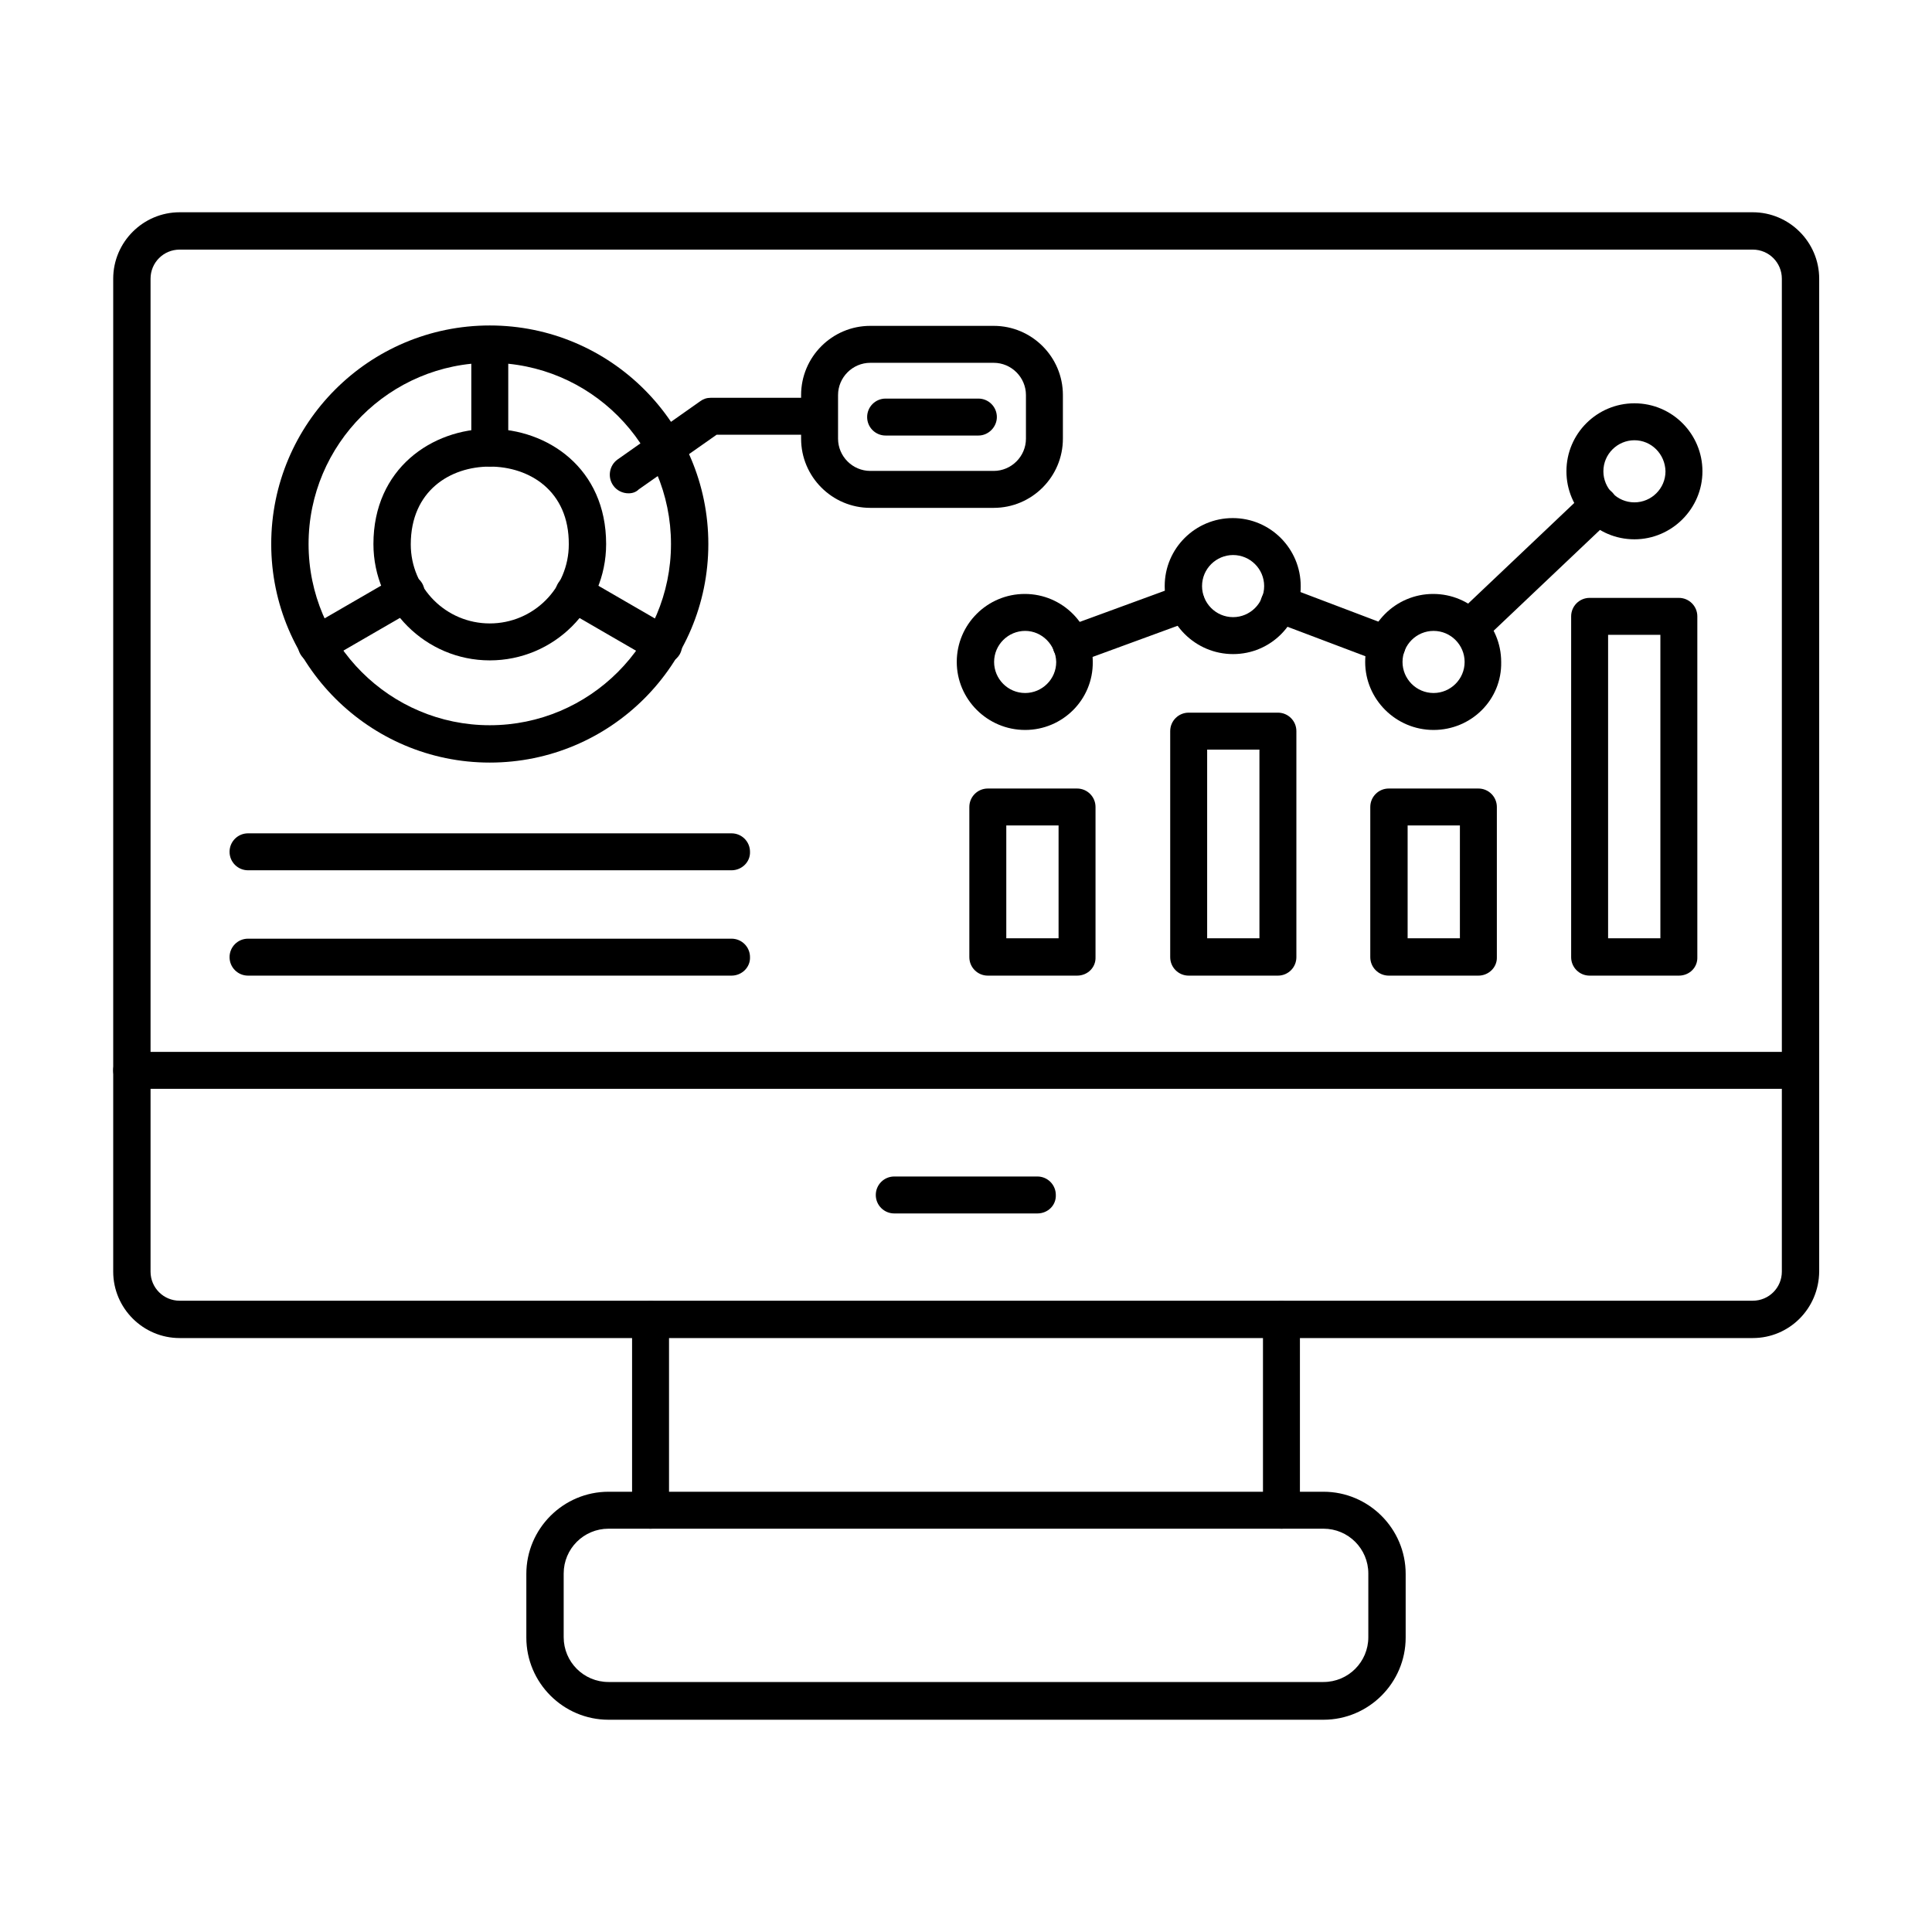 <svg id="Layer_1" enable-background="new 0 0 491.5 491.5" height="512" viewBox="0 0 491.5 491.5" width="512" xmlns="http://www.w3.org/2000/svg"><g id="Layer_x0020_1"><g id="_264520888" clip-rule="evenodd" fill-rule="evenodd"><path id="_264522568" d="m45.7 63.5c-4.1 0-7.4 3.3-7.4 7.4v252.6c0 4.1 3.3 7.4 7.4 7.4h400.2c4.1 0 7.4-3.3 7.4-7.4v-252.6c0-4.1-3.3-7.4-7.4-7.4zm400.2 276.9h-400.2c-9.3 0-16.9-7.6-16.9-16.9v-252.6c0-9.3 7.6-16.9 16.9-16.9h400.2c9.3 0 16.9 7.6 16.9 16.9v252.6c-.1 9.4-7.6 16.9-16.9 16.9z"/><path id="_264522760" d="m165.5 388.9c-2.6 0-4.7-2.1-4.7-4.7v-48.5c0-2.6 2.1-4.7 4.7-4.7s4.7 2.1 4.7 4.7v48.5c.1 2.6-2 4.7-4.7 4.7zm160.5 0c-2.6 0-4.7-2.1-4.7-4.7v-48.5c0-2.6 2.1-4.7 4.7-4.7s4.7 2.1 4.7 4.7v48.5c0 2.6-2.1 4.7-4.7 4.7z"/><path id="_264522304" d="m154.8 388.9c-6.3 0-11.4 5.1-11.4 11.4v16.2c0 6.3 5.1 11.4 11.4 11.4h181.9c6.3 0 11.4-5.1 11.4-11.4v-16.2c0-6.3-5.1-11.4-11.4-11.4zm181.9 48.6h-181.9c-11.5 0-20.9-9.4-20.9-20.9v-16.2c0-11.5 9.4-20.9 20.9-20.9h181.9c11.5 0 20.9 9.4 20.9 20.9v16.2c0 11.5-9.4 20.9-20.9 20.9z"/><path id="_264522808" d="m458 277h-424.5c-2.6 0-4.7-2.1-4.7-4.7s2.1-4.7 4.7-4.7h424.4c2.6 0 4.7 2.1 4.7 4.7.1 2.5-2 4.7-4.6 4.7z"/><path id="_264522928" d="m263.9 308.7h-36.4c-2.6 0-4.7-2.1-4.7-4.7s2.1-4.7 4.7-4.7h36.4c2.6 0 4.7 2.1 4.7 4.7.1 2.6-2 4.7-4.7 4.7z"/><path id="_264522976" d="m256 238.7h13.3v-28.7h-13.3zm18 9.5h-22.7c-2.6 0-4.7-2.1-4.7-4.7v-38.2c0-2.6 2.1-4.7 4.7-4.7h22.7c2.6 0 4.7 2.1 4.7 4.7v38.2c.1 2.6-2 4.7-4.7 4.7z"/><path id="_264522952" d="m307.1 238.7h13.3v-48h-13.3zm18 9.5h-22.7c-2.6 0-4.7-2.1-4.7-4.7v-57.5c0-2.6 2.1-4.7 4.7-4.7h22.7c2.6 0 4.7 2.1 4.7 4.7v57.5c0 2.6-2.1 4.7-4.7 4.7z"/><path id="_264522448" d="m358.1 238.7h13.3v-28.7h-13.3zm18 9.5h-22.8c-2.6 0-4.7-2.1-4.7-4.7v-38.2c0-2.6 2.1-4.7 4.7-4.7h22.8c2.6 0 4.7 2.1 4.7 4.7v38.2c.1 2.6-2.1 4.7-4.7 4.7z"/><path id="_264521920" d="m409.1 238.7h13.3v-77.2h-13.3zm18 9.5h-22.7c-2.6 0-4.7-2.1-4.7-4.7v-86.7c0-2.6 2.1-4.7 4.7-4.7h22.7c2.6 0 4.7 2.1 4.7 4.7v86.7c.1 2.6-2 4.7-4.7 4.7z"/><path id="_264521560" d="m373.9 164.4c-1.3 0-2.5-.5-3.4-1.5-1.8-1.9-1.7-4.9.2-6.7l32.8-31.1c1.9-1.8 4.9-1.7 6.7.2s1.7 4.9-.2 6.7l-32.8 31.1c-1 .9-2.2 1.3-3.3 1.3zm-21 4.3c-.6 0-1.1-.1-1.7-.3l-27.5-10.4c-2.4-.9-3.7-3.7-2.7-6.1.9-2.4 3.7-3.7 6.1-2.7l27.4 10.4c2.4.9 3.7 3.7 2.8 6.1-.6 1.8-2.4 3-4.4 3zm-80.3.1c-1.9 0-3.7-1.2-4.5-3.1-.9-2.5.4-5.2 2.8-6.1l29.2-10.7c2.5-.9 5.2.4 6.1 2.8.9 2.5-.4 5.2-2.8 6.1l-29.2 10.7c-.5.2-1 .3-1.6.3z"/><path id="_264521848" d="m415.8 112c-4.3 0-7.9 3.5-7.9 7.9 0 4.3 3.5 7.9 7.9 7.9 4.3 0 7.9-3.5 7.9-7.9-.1-4.4-3.6-7.9-7.9-7.9zm0 25.2c-9.6 0-17.3-7.8-17.3-17.3 0-9.6 7.8-17.3 17.3-17.3 9.6 0 17.3 7.8 17.3 17.3s-7.8 17.3-17.3 17.3z"/><path id="_264521536" d="m364.7 160.5c-4.3 0-7.9 3.5-7.9 7.9 0 4.3 3.5 7.9 7.9 7.9 4.3 0 7.9-3.5 7.9-7.9 0-4.3-3.5-7.9-7.9-7.9zm0 25.2c-9.6 0-17.4-7.8-17.4-17.3 0-9.6 7.8-17.3 17.3-17.3 9.6 0 17.3 7.8 17.3 17.3.2 9.6-7.6 17.3-17.2 17.3z"/><path id="_264521944" d="m313.7 141.2c-4.3 0-7.9 3.5-7.9 7.9 0 4.3 3.5 7.9 7.9 7.9 4.3 0 7.9-3.5 7.9-7.9s-3.6-7.9-7.9-7.9zm0 25.2c-9.6 0-17.4-7.8-17.4-17.3 0-9.6 7.8-17.3 17.3-17.3 9.6 0 17.3 7.8 17.3 17.3.1 9.5-7.6 17.3-17.2 17.3z"/><path id="_264522184" d="m260.8 160.5c-4.3 0-7.9 3.5-7.9 7.9 0 4.3 3.5 7.9 7.9 7.9 4.3 0 7.9-3.5 7.9-7.9-.1-4.3-3.6-7.9-7.9-7.9zm0 25.2c-9.6 0-17.4-7.8-17.4-17.3 0-9.6 7.8-17.3 17.3-17.3 9.6 0 17.3 7.8 17.3 17.3.1 9.6-7.7 17.3-17.2 17.3z"/><path id="_264521728" d="m186.1 221.4h-123c-2.6 0-4.7-2.1-4.7-4.7s2.1-4.7 4.7-4.7h123c2.6 0 4.7 2.1 4.7 4.7.1 2.6-2.1 4.7-4.7 4.7z"/><path id="_264521680" d="m186.1 248.2h-123c-2.6 0-4.7-2.1-4.7-4.7s2.1-4.7 4.7-4.7h123c2.6 0 4.7 2.1 4.7 4.7.1 2.6-2.1 4.7-4.7 4.7z"/><path id="_264522064" d="m124.6 118.7c-10 0-20.1 6.1-20.1 19.8 0 11.1 9 20.1 20.1 20.1s20.1-9 20.1-20.1c.1-13.7-10.1-19.8-20.1-19.8zm0 49.3c-16.3 0-29.6-13.3-29.6-29.6 0-19.2 14.9-29.3 29.6-29.3s29.6 10 29.6 29.3c0 16.4-13.3 29.6-29.6 29.6z"/><path id="_264521824" d="m124.6 92.3c-25.4 0-46.1 20.7-46.1 46.1s20.7 46.1 46.1 46.1 46.1-20.7 46.1-46.1-20.6-46.1-46.1-46.1zm0 101.7c-30.6 0-55.6-24.9-55.6-55.6s24.9-55.6 55.6-55.6 55.6 24.9 55.6 55.6-24.9 55.6-55.6 55.6z"/><path id="_264520816" d="m124.6 118.7c-2.6 0-4.7-2.1-4.7-4.7v-26.3c0-2.6 2.1-4.7 4.7-4.7s4.7 2.1 4.7 4.7v26.3c.1 2.5-2.1 4.7-4.7 4.7z"/><path id="_264520720" d="m168.8 168.8c-.8 0-1.6-.2-2.4-.6l-22.8-13.2c-2.3-1.3-3-4.2-1.7-6.5s4.2-3 6.5-1.7l22.8 13.2c2.3 1.3 3 4.2 1.7 6.5-.9 1.5-2.5 2.3-4.1 2.3z"/><path id="_264521128" d="m80.5 168.8c-1.6 0-3.2-.8-4.1-2.4-1.3-2.3-.5-5.2 1.7-6.5l22.8-13.2c2.3-1.3 5.2-.5 6.5 1.7 1.3 2.3.5 5.2-1.7 6.5l-22.8 13.2c-.8.5-1.6.7-2.4.7z"/><path id="_264521056" d="m221.4 92.3c-4.5 0-8.2 3.7-8.2 8.2v11.1c0 4.5 3.7 8.2 8.2 8.2h31.4c4.5 0 8.2-3.7 8.2-8.2v-11.1c0-4.5-3.7-8.2-8.2-8.2zm31.4 36.9h-31.4c-9.7 0-17.6-7.9-17.6-17.6v-11.1c0-9.7 7.9-17.6 17.6-17.6h31.4c9.7 0 17.6 7.9 17.6 17.6v11.1c0 9.7-7.9 17.6-17.6 17.6z"/><path id="_264520936" d="m159.9 125.5c-1.5 0-3-.7-3.9-2-1.5-2.1-1-5.1 1.1-6.6l21-14.8c.8-.6 1.7-.9 2.7-.9h27.6c2.6 0 4.7 2.1 4.7 4.7s-2.1 4.7-4.7 4.7h-26.1l-19.8 13.9c-.7.7-1.6 1-2.6 1z"/><path id="_264521440" d="m248.9 110.8h-23.6c-2.6 0-4.7-2.1-4.7-4.7s2.1-4.7 4.7-4.7h23.6c2.6 0 4.7 2.1 4.7 4.7 0 2.5-2.1 4.7-4.7 4.7z"/></g></g></svg>